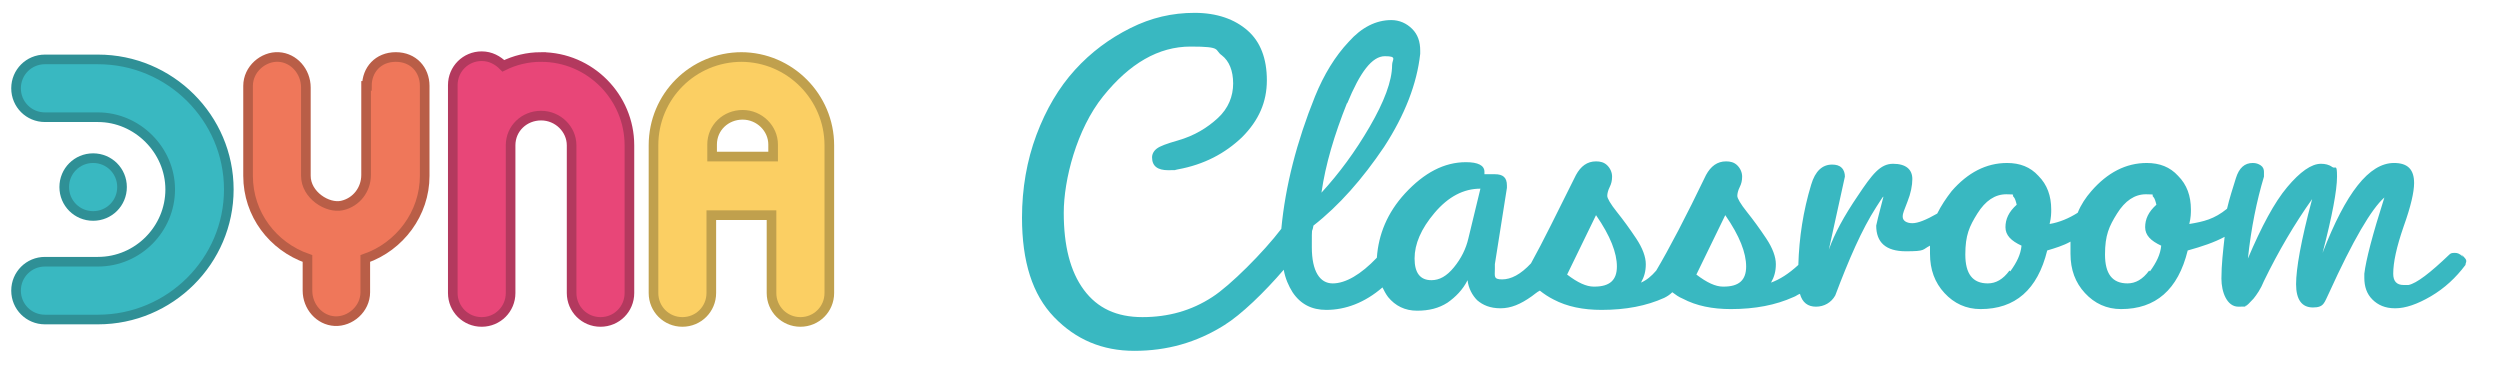 <?xml version="1.0" encoding="UTF-8"?>
<svg id="Capa_1" xmlns="http://www.w3.org/2000/svg" version="1.1" viewBox="0 0 311.4 46.2">
  <!-- Generator: Adobe Illustrator 29.1.0, SVG Export Plug-In . SVG Version: 2.1.0 Build 142)  -->
  <defs>
    <style>
      .st0 {
        stroke: #2f9096;
      }

      .st0, .st1, .st2, .st3 {
        fill: none;
        stroke-miterlimit: 10;
        stroke-width: 1.2px;
      }

      .st4 {
        fill: #ef775a;
      }

      .st5 {
        fill: #fbcf63;
      }

      .st6 {
        fill: #39b8c1;
      }

      .st1 {
        stroke: #b3395e;
      }

      .st2 {
        stroke: #c0a04d;
      }

      .st3 {
        stroke: #b95e47;
      }

      .st7 {
        fill: #e84678;
      }
    </style>
  </defs>
  <g>
    <path class="st6" d="M12.2,39.8h-6.6c-2,0-3.6-1.6-3.6-3.6s1.6-3.6,3.6-3.6h6.6c5,0,9-4.1,9-9s-4.1-9-9-9h-6.6c-2,0-3.6-1.6-3.6-3.6s1.6-3.6,3.6-3.6h6.6c9,0,16.3,7.3,16.3,16.2s-7.3,16.2-16.3,16.2h0Z"/>
    <path class="st0" d="M12.2,39.8h-6.6c-2,0-3.6-1.6-3.6-3.6s1.6-3.6,3.6-3.6h6.6c5,0,9-4.1,9-9s-4.1-9-9-9h-6.6c-2,0-3.6-1.6-3.6-3.6s1.6-3.6,3.6-3.6h6.6c9,0,16.3,7.3,16.3,16.2s-7.3,16.2-16.3,16.2h0Z"/>
    <path class="st7" d="M67.4,7.1c-1.7,0-3.3.4-4.7,1.1-.7-.7-1.6-1.2-2.7-1.2-2,0-3.6,1.6-3.6,3.6v25.9c0,2,1.6,3.6,3.6,3.6s3.6-1.6,3.6-3.6v-18.4c0-2.1,1.7-3.7,3.8-3.7s3.8,1.7,3.8,3.7v18.4c0,2,1.6,3.6,3.6,3.6s3.6-1.6,3.6-3.6v-18.4c0-6-4.9-11-11-11Z"/>
    <path class="st1" d="M67.4,7.1c-1.7,0-3.3.4-4.7,1.1-.7-.7-1.6-1.2-2.7-1.2-2,0-3.6,1.6-3.6,3.6v25.9c0,2,1.6,3.6,3.6,3.6s3.6-1.6,3.6-3.6v-18.4c0-2.1,1.7-3.7,3.8-3.7s3.8,1.7,3.8,3.7v18.4c0,2,1.6,3.6,3.6,3.6s3.6-1.6,3.6-3.6v-18.4c0-6-4.9-11-11-11ZM67.4,7.1h0"/>
    <path class="st5" d="M92.4,7.1c-6.1,0-11,4.9-11,11v18.4c0,2,1.6,3.6,3.6,3.6s3.6-1.6,3.6-3.6v-9.7h7.5v9.7c0,2,1.6,3.6,3.6,3.6s3.6-1.6,3.6-3.6v-18.4c0-6-4.9-11-11-11ZM88.7,19.5v-1.5c0-2.1,1.7-3.7,3.8-3.7s3.8,1.7,3.8,3.7v1.5h-7.5Z"/>
    <path class="st2" d="M92.4,7.1c-6.1,0-11,4.9-11,11v18.4c0,2,1.6,3.6,3.6,3.6s3.6-1.6,3.6-3.6v-9.7h7.5v9.7c0,2,1.6,3.6,3.6,3.6s3.6-1.6,3.6-3.6v-18.4c0-6-4.9-11-11-11ZM88.7,19.5v-1.5c0-2.1,1.7-3.7,3.8-3.7s3.8,1.7,3.8,3.7v1.5h-7.5Z"/>
    <path class="st4" d="M49.2,7.1c-2,0-3.6,1.6-3.6,3.6v11.2c0,2.1-1.7,3.7-3.8,3.7s-3.8-1.7-3.8-3.7v-11.2c0-2-1.6-3.6-3.6-3.6s-3.6,1.6-3.6,3.6v11.2c0,4.8,3.1,8.8,7.4,10.3v4.2c0,2,1.6,3.6,3.6,3.6s3.6-1.6,3.6-3.6v-4.2c4.3-1.5,7.4-5.6,7.4-10.3v-11.2c0-2-1.6-3.6-3.6-3.6h0,0Z"/>
    <path class="st3" d="M45.6,10.7v11.1c0,1.8-1.2,3.4-3,3.8s-4.5-1.3-4.5-3.7v-11c0-2-1.5-3.7-3.4-3.8s-3.8,1.5-3.8,3.6v11.2c0,4.8,3.1,8.8,7.4,10.3v4c0,2,1.5,3.7,3.4,3.8s3.8-1.5,3.8-3.6v-4.2c4.3-1.5,7.4-5.6,7.4-10.3v-11.2c0-2-1.4-3.6-3.6-3.6s-3.6,1.6-3.6,3.6Z"/>
    <path class="st6" d="M11.6,26.9c2,0,3.6-1.6,3.6-3.6s-1.6-3.6-3.6-3.6-3.6,1.6-3.6,3.6,1.6,3.6,3.6,3.6Z"/>
    <path class="st0" d="M11.6,26.9c2,0,3.6-1.6,3.6-3.6s-1.6-3.6-3.6-3.6-3.6,1.6-3.6,3.6,1.6,3.6,3.6,3.6Z"/>
  </g>
  <g>
    <polygon class="st6" points="199.8 38.8 199.8 38.8 199.8 38.8 199.8 38.8"/>
    <path class="st6" d="M306.8,32c-.4-.4-.7-.5-1-.5s-.5,0-.7.2c-2.4,2.3-4.1,3.6-5.1,3.8-.1,0-.3,0-.6,0-.9,0-1.3-.5-1.3-1.4,0-1.4.4-3.3,1.3-5.9.9-2.5,1.3-4.3,1.3-5.4,0-1.7-.8-2.5-2.5-2.5-3.1,0-6,3.7-8.9,11.2,1.2-4.6,1.8-7.8,1.8-9.5s-.2-.9-.6-1.2c-.4-.3-.9-.4-1.4-.4-1.2,0-2.6,1-4.2,2.9-1.6,1.9-3.2,4.9-4.9,8.9.4-3.8,1.1-7.2,2-10.2,0-.1,0-.3,0-.6s-.1-.6-.4-.8c-.3-.2-.6-.3-1-.3-1,0-1.7.6-2.1,1.9-.4,1.3-.8,2.5-1.1,3.8-1.6,1.3-2.9,1.6-4.7,1.9.2-.8.2-1.4.2-1.8,0-1.7-.5-3.1-1.6-4.2-1-1.1-2.3-1.6-3.9-1.6-2.6,0-4.9,1.2-6.9,3.5-.7.8-1.3,1.7-1.7,2.7-1.1.7-2.3,1.2-3.5,1.4.2-.8.2-1.4.2-1.8,0-1.7-.5-3.1-1.6-4.2-1-1.1-2.3-1.6-3.9-1.6-2.6,0-4.9,1.2-6.9,3.5-.7.9-1.3,1.8-1.8,2.8-1.4.8-2.4,1.2-3.1,1.2s-1.2-.3-1.2-.8.2-.8.6-1.9c.4-1,.6-2,.6-2.8,0-1.2-.8-1.9-2.4-1.9s-2.6,1.3-4.4,4c-1.7,2.5-2.9,4.7-3.6,6.7,0,0,0,0,0,0,0,0,0,0,0,0l2-9.1c0-.4-.1-.8-.4-1.1-.3-.3-.7-.4-1.2-.4-1.2,0-2.1.8-2.6,2.5-1,3.3-1.5,6.6-1.6,10-1.2,1.1-2.3,1.8-3.4,2.2.4-.7.6-1.4.6-2.3s-.4-2-1.2-3.2c-.8-1.2-1.6-2.3-2.4-3.3-.8-1-1.2-1.7-1.2-2s.1-.7.3-1.1c.2-.4.3-.8.3-1.3s-.2-1-.6-1.4c-.4-.4-.9-.5-1.4-.5-1.1,0-1.9.6-2.5,1.7-2.5,5.2-4.6,9.2-6.2,11.9-.6.7-1.2,1.2-1.9,1.5.4-.7.6-1.4.6-2.3s-.4-2-1.2-3.2c-.8-1.2-1.6-2.3-2.4-3.3-.8-1-1.2-1.7-1.2-2s.1-.7.3-1.1c.2-.4.3-.8.3-1.3s-.2-1-.6-1.4c-.4-.4-.9-.5-1.4-.5-1.1,0-1.9.6-2.5,1.7-2.3,4.6-4.1,8.3-5.6,11-1.3,1.4-2.5,2-3.6,2s-.9-.4-.9-1.3,0-.5,0-.6l1.5-9.5v-.3c0-1-.5-1.4-1.5-1.4h-1.3v-.3c0-.8-.8-1.2-2.3-1.2-2.7,0-5.2,1.3-7.6,3.9-2.2,2.4-3.3,5.1-3.5,8-2,2.1-3.9,3.2-5.5,3.2s-2.6-1.5-2.6-4.5,0-1.5.2-2.7c3.2-2.5,6.1-5.8,8.8-9.8,2.6-4,4.1-7.9,4.5-11.6v-.4c0-1.1-.3-2-1-2.7-.7-.7-1.6-1.1-2.6-1.1-1.9,0-3.7.9-5.3,2.7-1.7,1.8-3.1,4.1-4.2,6.8-2.3,5.7-3.7,11.2-4.2,16.5-2.2,2.9-6.4,7.1-8.6,8.5-2.6,1.7-5.5,2.5-8.7,2.5s-5.6-1.1-7.3-3.4c-1.7-2.3-2.5-5.5-2.5-9.6s1.6-10.4,4.9-14.5c3.3-4.1,6.9-6.2,10.9-6.2s2.9.4,3.9,1.1c.9.7,1.4,1.9,1.4,3.5s-.6,3.1-1.9,4.3c-1.3,1.2-2.9,2.2-5,2.8-1.4.4-2.2.7-2.6,1-.4.3-.6.7-.6,1.1,0,1.1.7,1.6,2,1.6s.6,0,1.2-.1c3.3-.6,5.9-2,8-4,2.1-2.1,3.1-4.4,3.1-7.1s-.8-4.8-2.4-6.2c-1.6-1.4-3.8-2.2-6.6-2.2s-5.4.6-8,1.9c-2.6,1.3-4.9,3-6.9,5.2-2,2.2-3.6,4.9-4.8,8.1-1.2,3.2-1.8,6.7-1.8,10.3h0c0,5.5,1.3,9.6,4,12.4,2.7,2.8,6,4.2,10,4.2s7.7-1,11.2-3.2c2.1-1.3,5-4.1,7.4-6.9.2,1.1.6,2,1.1,2.8,1,1.5,2.4,2.2,4.2,2.2h0c2.4,0,4.8-.9,7-2.8.2.4.4.8.7,1.2.9,1.1,2.1,1.7,3.6,1.7s2.7-.3,3.8-1c1-.7,1.9-1.6,2.5-2.8h0c.1,1,.6,1.9,1.2,2.5.7.6,1.6,1,2.9,1s2.5-.5,3.9-1.5c.3-.2.6-.5,1-.7.5.4,1.1.8,1.7,1.1,1.7.9,3.7,1.3,6,1.3h0c3,0,5.6-.5,7.8-1.5.4-.2.7-.4,1-.7.4.3.8.6,1.3.8,1.7.9,3.7,1.3,6,1.3h0c3,0,5.6-.5,7.8-1.5.3-.1.5-.3.8-.4.3,1.1,1,1.6,2,1.6s1.9-.5,2.4-1.4c1.7-4.5,3.3-8.2,5.1-11,.6-.9.8-1.3.9-1.3-.6,2.3-.9,3.5-.9,3.6,0,2.1,1.2,3.2,3.7,3.2s2-.2,3-.7c0,.3,0,.7,0,1,0,2,.6,3.6,1.8,4.9,1.2,1.3,2.7,2,4.5,2,4.3,0,7.1-2.4,8.3-7.3,1-.3,2-.6,2.9-1.1,0,.5,0,1,0,1.5,0,2,.6,3.6,1.8,4.9,1.2,1.3,2.7,2,4.5,2,4.3,0,7.1-2.4,8.3-7.3,1.8-.5,3.3-1,4.6-1.7-.2,1.8-.4,3.5-.4,5.2s.7,3.5,2.1,3.5.7,0,.9-.1c.2,0,.5-.4,1-.9.4-.5.9-1.2,1.3-2.2,1.8-3.7,3.8-7.1,6-10.2-1.4,5.2-2,8.7-2,10.6h0s0,0,0,0c0,1.9.7,2.9,2.1,2.9s1.4-.6,2-1.8c3-6.6,5.3-10.5,6.9-11.9-1.5,4.7-2.3,7.8-2.5,9.5v.5c0,1.1.3,2,1,2.7.7.7,1.6,1.1,2.8,1.1h.1c1.2,0,2.7-.5,4.4-1.5,1.7-1,3.1-2.3,4.3-3.9,0-.2.1-.3.1-.5s-.2-.4-.6-.8ZM167.8,12.9c1.6-3.9,3.1-5.9,4.7-5.9s.9.4.9,1.1c0,2-1,4.6-2.8,7.7-1.8,3.1-3.8,5.8-6,8.2.5-3.5,1.6-7.2,3.2-11.2ZM182.9,29.7c-.3,1.3-.9,2.5-1.8,3.6-.9,1.1-1.8,1.6-2.8,1.6h0c-1.4,0-2.1-.9-2.1-2.7s.8-3.7,2.5-5.7c1.7-2,3.6-3,5.7-3l-1.5,6.2ZM198.7,35.7h-.2,0c-.9,0-2-.5-3.3-1.5l3.6-7.4c1.8,2.6,2.6,4.7,2.6,6.4s-.9,2.5-2.8,2.5ZM214.8,35.7h-.2,0c-.9,0-2-.5-3.3-1.5l3.6-7.4c1.8,2.6,2.6,4.7,2.6,6.4s-.9,2.5-2.8,2.5ZM250.3,33.7c-.8,1.1-1.7,1.6-2.7,1.6h0c-1.9,0-2.8-1.2-2.8-3.6s.5-3.5,1.5-5.1c1-1.6,2.2-2.4,3.6-2.4s.6.1.9.3c.2.2.3.6.4,1-1,.9-1.4,1.8-1.4,2.8s.7,1.7,2,2.3c-.1,1.1-.6,2.1-1.4,3.2ZM267.7,33.7c-.8,1.1-1.7,1.6-2.7,1.6h0c-1.9,0-2.8-1.2-2.8-3.6s.5-3.5,1.5-5.1c1-1.6,2.2-2.4,3.6-2.4s.6.1.9.3c.2.2.3.6.4,1-1,.9-1.4,1.8-1.4,2.8s.7,1.7,2,2.3c-.1,1.1-.6,2.1-1.4,3.2Z"/>
  </g>
</svg>